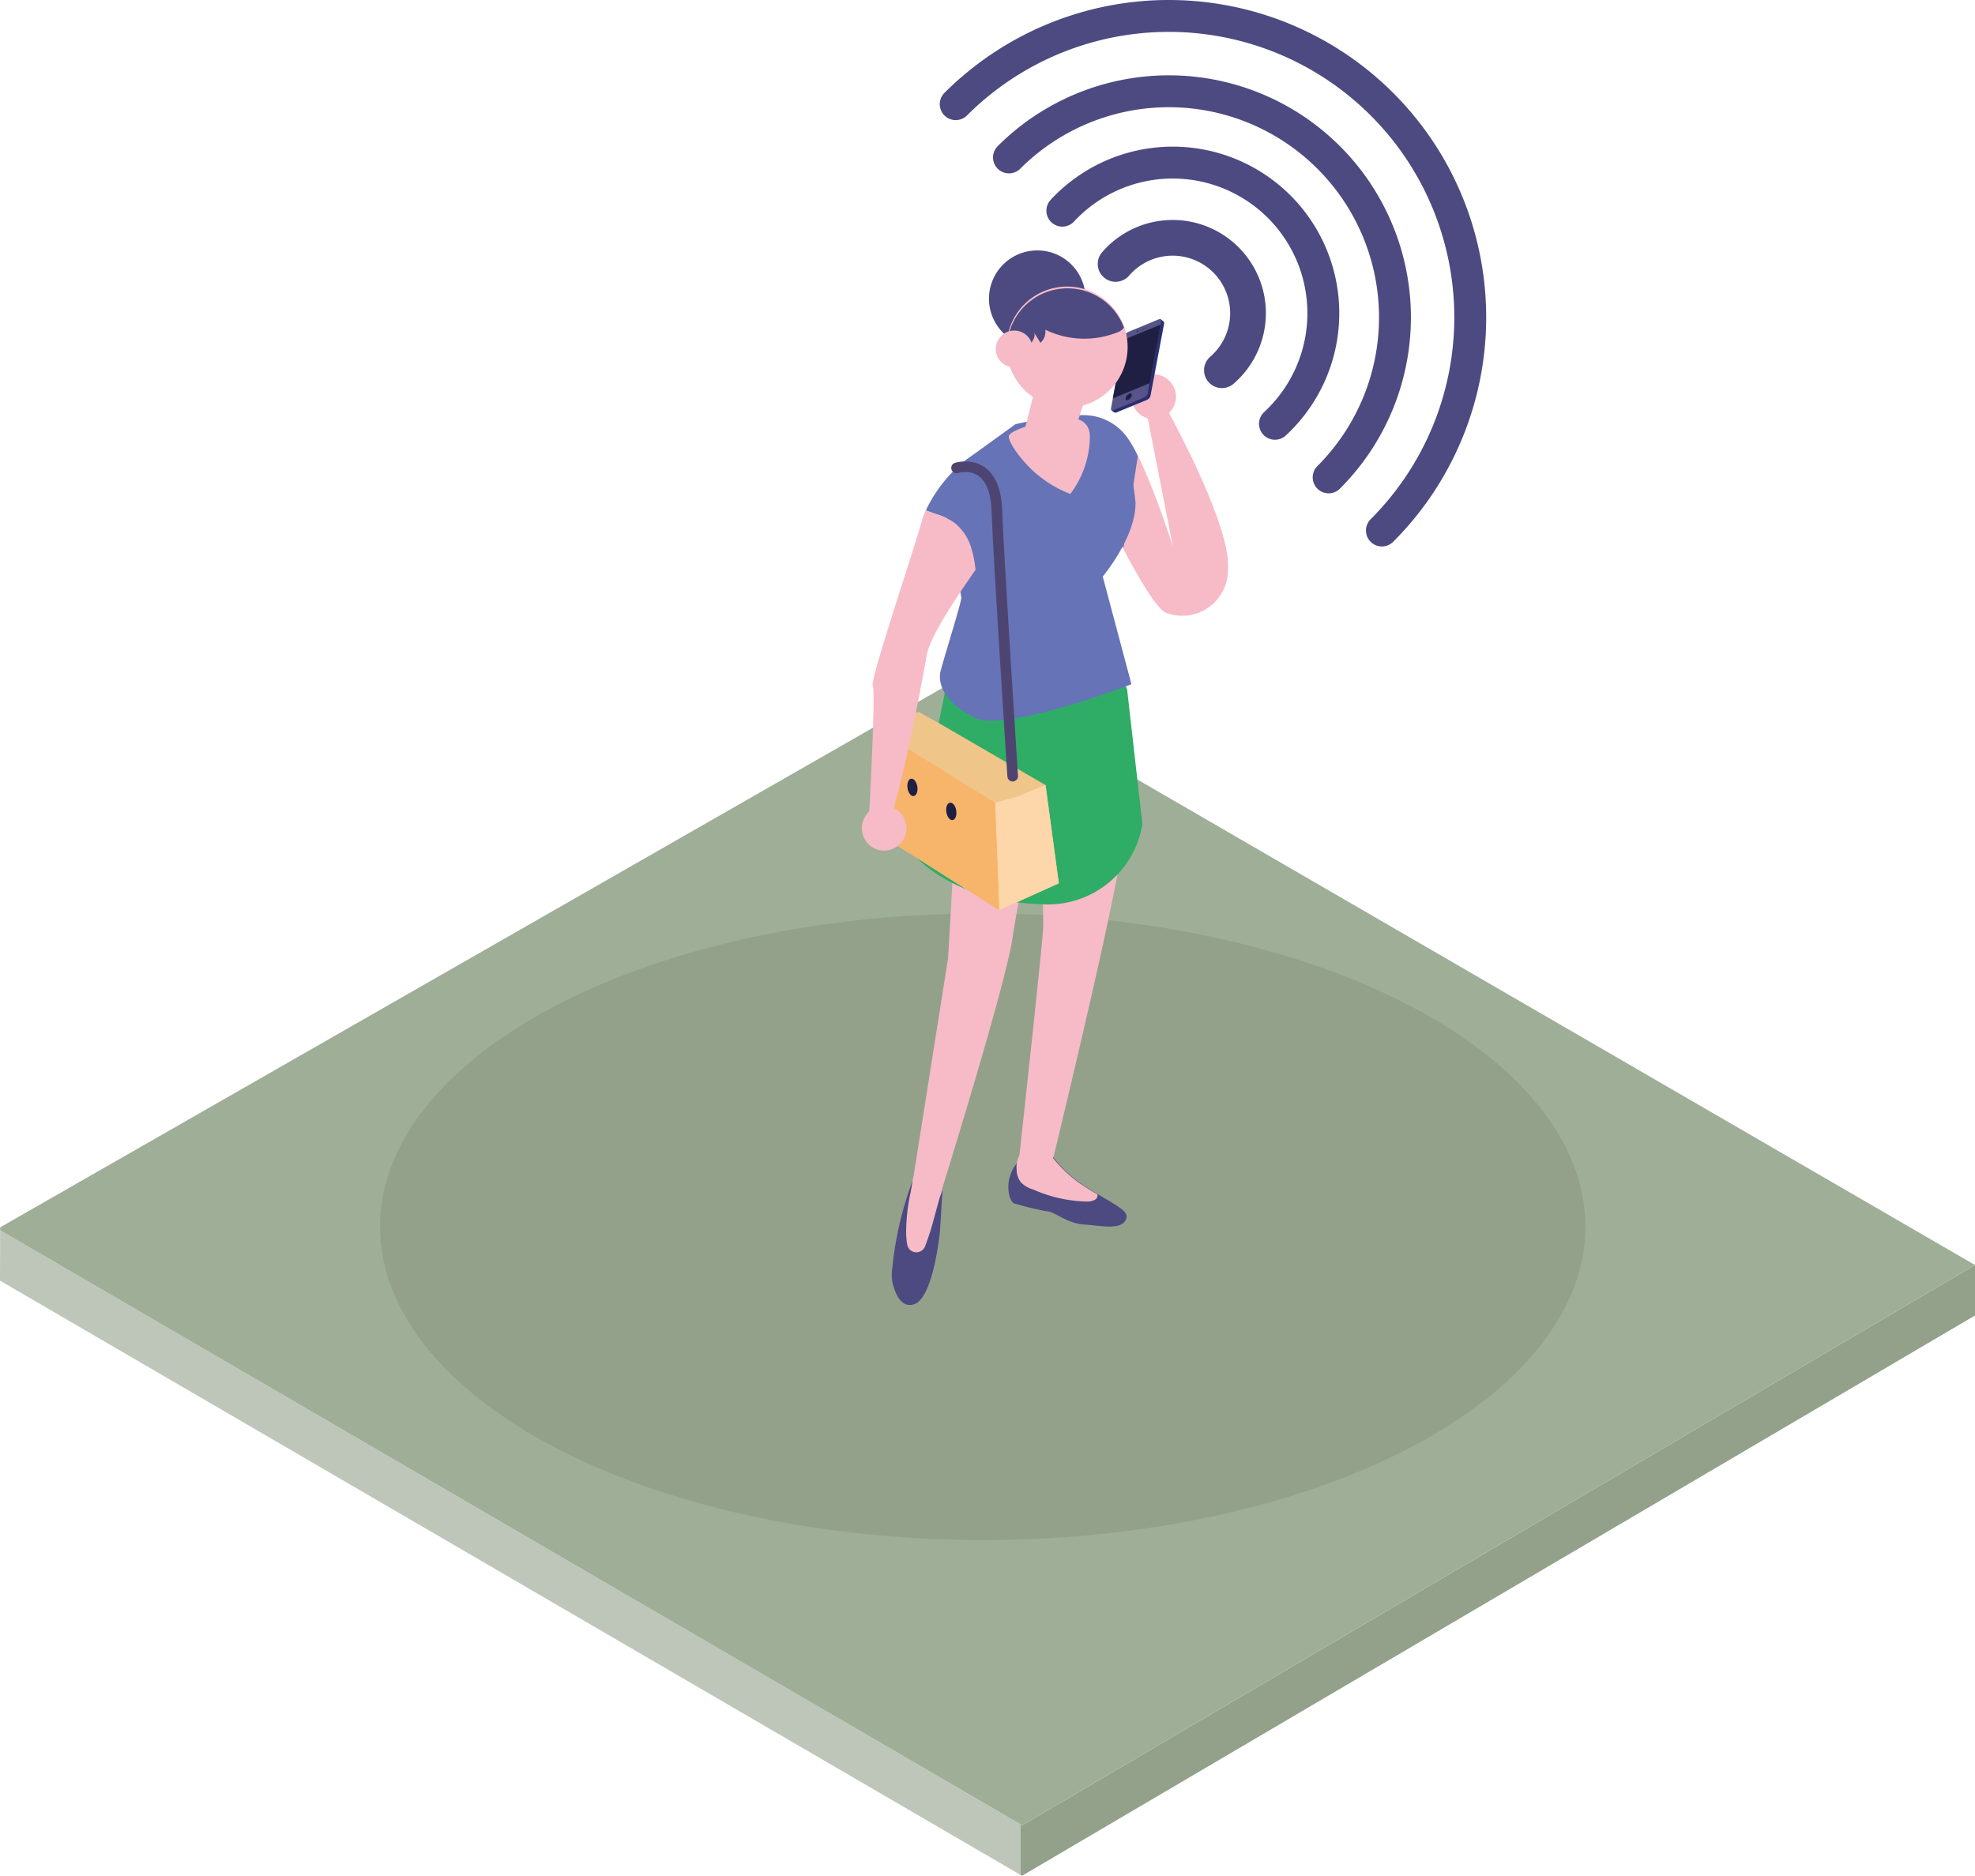 <svg xmlns="http://www.w3.org/2000/svg" viewBox="0 0 185.78 176.47"><defs><style>.cls-1,.cls-17,.cls-2{fill:none;stroke-linecap:round;}.cls-1,.cls-2{stroke:#4d4a81;stroke-linejoin:round;}.cls-1{stroke-width:3.36px;}.cls-2{stroke-width:3px;}.cls-3{fill:#bec6b9;}.cls-4{fill:#93a18b;}.cls-5{fill:#9fae97;}.cls-6{fill:#f6bbc6;}.cls-7{fill:#4d4a81;}.cls-8{fill:#2fac66;}.cls-9{fill:#6673b6;}.cls-10{fill:#2b2e70;}.cls-11{fill:#575489;}.cls-12,.cls-13{fill:#1e1f42;}.cls-13{opacity:0.5;}.cls-14{fill:#f0c58a;}.cls-15{fill:#fdd6a9;}.cls-16{fill:#f7b46b;}.cls-17{stroke:#4d4471;stroke-miterlimit:10;}</style></defs><title>G03_09_03</title><g id="Tiles"><path class="cls-1" d="M111.26,30.92a7.09,7.09,0,1,1,10,10" transform="translate(-6.32 -6.09)"/><path class="cls-2" d="M106.25,25.91a14.17,14.17,0,1,1,20,20.05" transform="translate(-6.32 -6.09)"/><path class="cls-2" d="M101.23,20.9A21.26,21.26,0,1,1,131.3,51" transform="translate(-6.32 -6.09)"/><path class="cls-2" d="M96.22,15.89A28.35,28.35,0,0,1,136.31,56" transform="translate(-6.32 -6.09)"/><polygon class="cls-3" points="96.01 171.64 96 176.39 0 120.48 0.01 115.74 96.01 171.64"/><polygon class="cls-4" points="185.78 119.01 185.78 123.76 96.14 176.47 96 176.39 96.01 171.64 96.15 171.72 185.78 119.01"/><polygon class="cls-5" points="96.01 171.64 0.01 115.74 0.01 115.47 90.4 63.72 185.78 119.01 96.15 171.72 96.01 171.64"/><ellipse class="cls-4" cx="92.44" cy="115.41" rx="56.69" ry="29.48"/></g><g id="Criminal"><path class="cls-6" d="M116.12,44.65s6,10.78,5.71,14.94A4.31,4.31,0,0,1,116,63.74c-1.95-.78-8.31-14.8-8.31-14.8l.13-3.77a5.06,5.06,0,0,1,4.54,2.08c1.82,2.47,4.29,10.26,4.29,10.26L114,44Z" transform="translate(-6.32 -6.09)"/><path class="cls-7" d="M102,115.49a3.63,3.63,0,0,0-.83,2.22c0,1.23.48,1.57.48,1.57a27.65,27.65,0,0,0,3.16.77c.69,0,1.83,1.13,3.48,1.24s3.75.62,4-.68c.14-.79-1.89-1.54-4.28-3.16a12.75,12.75,0,0,1-2.72-2.61Z" transform="translate(-6.32 -6.09)"/><path class="cls-7" d="M92.18,117.13S92,119,93,118.91A3.4,3.4,0,0,0,95,117.74l-.26,4.16s-.59,6.23-2.4,6.88c-1.31.47-1.88-1.17-2.09-2.13a4.38,4.38,0,0,1,0-1.2A32.43,32.43,0,0,1,92.18,117.13Z" transform="translate(-6.32 -6.09)"/><path class="cls-6" d="M95.5,96.24s1-16,.69-17.17-.69-7.73-.69-7.73L109.92,66l1.81,1.78S111.64,82,112,84.22s-6.56,30.62-6.56,30.62a1.9,1.9,0,0,1-1.89,1.19c-1.45-.07-1.35-1.13-1.35-1.13s2.25-20.55,2.25-21.58-.17-13.56-.17-13.56-2.06,10.3-2.75,14.76S95,117.74,95,117.74s-.19,1.75-1.49,2S92,118.36,92,118.36Z" transform="translate(-6.32 -6.09)"/><path class="cls-8" d="M113.78,83.61a9,9,0,0,1-9.61,7.54C95.6,90.89,92,86.21,92,86.21s3.5-15.75,3.5-16.79.92.17.92.17L110.59,67l1.75,3.92Z" transform="translate(-6.32 -6.09)"/><path class="cls-6" d="M102.43,114.45l2.79.39a12.75,12.75,0,0,0,2.72,2.61c.57.38,1.11.72,1.61,1a.76.76,0,0,1,0,.15c0,.36-.49.5-.86.53a13,13,0,0,1-5.17-1.13,2.65,2.65,0,0,1-1.17-.68,2,2,0,0,1-.4-1.18A2.39,2.39,0,0,1,102.43,114.45Z" transform="translate(-6.32 -6.09)"/><path class="cls-6" d="M94.16,120.77a22.53,22.53,0,0,1-.78,2.45.89.89,0,0,1-1.08.66c-.78-.23-.66-1-.74-1.56a17.65,17.65,0,0,1,.44-4.15c.27-1.42.14-1.56.71-1.54a3.25,3.25,0,0,1,1.56.39,1.55,1.55,0,0,1,.63.53c.15.29,0,.58-.1.89C94.59,119.21,94.37,120,94.16,120.77Z" transform="translate(-6.32 -6.09)"/><path class="cls-9" d="M101.84,46s4.83-1.18,7.17-.59a4.2,4.2,0,0,1,3.31,2.92,47,47,0,0,1,.81,5c.09,3.22-3.08,7-3.08,7l2.7,10.13S100.9,75.05,98,73.6c-3.1-1.55-3.35-3.3-3.25-4.15.06-.52,2-6.62,2-7.14l-1.58-8.77a5.59,5.59,0,0,1,2.31-4.39Z" transform="translate(-6.32 -6.09)"/><path class="cls-6" d="M116.94,43.41a2.1,2.1,0,1,1-2.1-2.1A2.1,2.1,0,0,1,116.94,43.41Z" transform="translate(-6.32 -6.09)"/><path class="cls-9" d="M93.2,54.66c-.07.18-.13.37-.18.55C93.07,55,93.13,54.84,93.2,54.66Z" transform="translate(-6.32 -6.09)"/><path class="cls-9" d="M97.72,57.71A4.69,4.69,0,0,0,96,55.19a6.94,6.94,0,0,0-1.74-.77l-.85-.31c-.08.18-.15.36-.22.54,1-2.61,3.45-5.35,5.49-6.15,2.19-.87,7.48,2,7.48,2,.57,1.37-6.63,7.21-6.63,7.21s-.62.82-1.44,2A9.15,9.15,0,0,0,97.72,57.71Z" transform="translate(-6.32 -6.09)"/><path class="cls-9" d="M88.21,83a1.42,1.42,0,0,1-.14-.16Z" transform="translate(-6.32 -6.09)"/><path class="cls-9" d="M107.81,45.17a5.06,5.06,0,0,1,4.54,2.08,10.23,10.23,0,0,1,1,1.77L112,57.64l0,0c-2.15-4.08-4.24-8.68-4.24-8.68Z" transform="translate(-6.32 -6.09)"/><path class="cls-6" d="M103.51,46s-2.08.58-2.28,1.07,1.36,2.72,3,3.93A10.71,10.71,0,0,0,107,52.56a9.06,9.06,0,0,0,1.84-5.43C108.76,44,103.51,46,103.51,46Z" transform="translate(-6.32 -6.09)"/><path class="cls-6" d="M109.11,41.45l-1.93,5.85h0a3.65,3.65,0,0,1-4.08.42h0a.9.9,0,0,1-.44-1L104.1,41Z" transform="translate(-6.32 -6.09)"/><path class="cls-10" d="M111.12,44.88l0,0-.23-.18.32-.58c.3-1.61,1.1-5.9,1.15-6.15a.63.63,0,0,1,.35-.42l2.67-1.11.16-.28.22.19c.09,0,.06.2.06.2l-1.27,6.74a.54.54,0,0,1-.1.23h0a.63.63,0,0,1-.24.19l-2.6,1.07-.28.12a.28.28,0,0,1-.17,0Z" transform="translate(-6.32 -6.09)"/><path class="cls-10" d="M114.46,42.14l-3.1.93c-.08.39-.14.74-.19,1l-.32.58.23.18,0,0h0a.28.28,0,0,0,.17,0l.28-.12,2.6-1.07a.63.63,0,0,0,.24-.19h0a.54.54,0,0,0,.1-.23c0-.07.08-.42.18-.92Z" transform="translate(-6.32 -6.09)"/><path class="cls-10" d="M115.78,36.51s0-.15-.06-.2l-.22-.19-.16.28,0,0,.2.21.23.18Z" transform="translate(-6.32 -6.09)"/><path class="cls-11" d="M111.35,44.56l2.59-1.07a.63.63,0,0,0,.35-.43c0-.3,1.26-6.74,1.26-6.74s.06-.31-.23-.19l-2.88,1.19a.63.63,0,0,0-.35.43c-.06.3-1.26,6.74-1.26,6.74s-.06.3.23.18Z" transform="translate(-6.32 -6.09)"/><polygon class="cls-12" points="104.68 37.48 105.71 31.96 109.17 30.54 108.14 36.05 104.68 37.48"/><path class="cls-12" d="M112.74,43.12c.09.07.05.27-.08.43s-.32.25-.41.17-.06-.27.08-.43S112.64,43.05,112.74,43.12Z" transform="translate(-6.32 -6.09)"/><path class="cls-12" d="M113.36,37.18s0,.06,0,.1-.08.06-.1,0,0-.06,0-.1S113.34,37.17,113.36,37.18Z" transform="translate(-6.32 -6.09)"/><path class="cls-12" d="M113.51,37.16s0,0,0,.05a0,0,0,0,1,0,0s0,0,0,0A0,0,0,0,1,113.51,37.16Z" transform="translate(-6.32 -6.09)"/><path class="cls-13" d="M114.19,36.88a0,0,0,0,1,0,0,.07.07,0,0,1,0,.05l-.57.23s0,0,0,0a.07.07,0,0,1,0-.05Z" transform="translate(-6.32 -6.09)"/><path class="cls-7" d="M108.43,34.18a4.54,4.54,0,1,1-4.54-4.53A4.53,4.53,0,0,1,108.43,34.18Z" transform="translate(-6.32 -6.09)"/><path class="cls-6" d="M112.39,38.73a5.69,5.69,0,1,1-5.69-5.68A5.68,5.68,0,0,1,112.39,38.73Z" transform="translate(-6.32 -6.09)"/><path class="cls-7" d="M111.32,37.4a1.38,1.38,0,0,0,.73-.49s0,0,0,0a5.68,5.68,0,0,0-11,1.86,4.74,4.74,0,0,0,.06.75,1.93,1.93,0,0,0,.76,0c.57-.14,2.12-1.49,1.7-2.18.21.33.41.67.62,1a1.4,1.4,0,0,0,.46-1.23A8.4,8.4,0,0,0,111.32,37.4Z" transform="translate(-6.32 -6.09)"/><path class="cls-6" d="M103.45,38.91a1.73,1.73,0,1,1-1.73-1.72A1.72,1.72,0,0,1,103.45,38.91Z" transform="translate(-6.32 -6.09)"/><polygon class="cls-14" points="88.18 67.95 98.35 73.86 99.6 83.1 93.99 85.63 81.78 77.88 82.46 68.63 84.7 67.44 86.43 66.98 88.18 67.95"/><polygon class="cls-15" points="98.35 73.86 95.6 74.97 93.6 75.51 93.99 85.63 99.6 83.1 98.35 73.86"/><polygon class="cls-16" points="93.6 75.51 82.46 68.63 81.78 77.88 93.99 85.63 93.6 75.51"/><path class="cls-12" d="M95.34,82.49c.07.45.33.79.59.75s.4-.44.34-.89-.34-.78-.59-.74S95.27,82,95.34,82.49Z" transform="translate(-6.32 -6.09)"/><path class="cls-12" d="M91.69,80.24c.06.45.33.78.58.74s.41-.43.34-.88-.33-.79-.59-.75S91.62,79.79,91.69,80.24Z" transform="translate(-6.32 -6.09)"/><path class="cls-17" d="M96.3,50.11s3.62-1.15,3.79,4c.12,3.88,1.49,25,1.49,25" transform="translate(-6.32 -6.09)"/><path class="cls-6" d="M91.59,84a2.1,2.1,0,1,1-2.1-2.09A2.1,2.1,0,0,1,91.59,84Z" transform="translate(-6.32 -6.09)"/><path class="cls-6" d="M88.07,82.84s.64-11.67.35-12.22S92.24,58,93,55.21a8.11,8.11,0,0,1,.4-1.1l.85.31a6.94,6.94,0,0,1,1.74.77,4.69,4.69,0,0,1,1.71,2.52,9.15,9.15,0,0,1,.38,2c-1.66,2.38-4.24,6.15-4.58,8-.91,5.07-2.47,12.86-3.51,15.59C89.52,84.64,88.07,82.84,88.07,82.84Z" transform="translate(-6.32 -6.09)"/></g></svg>